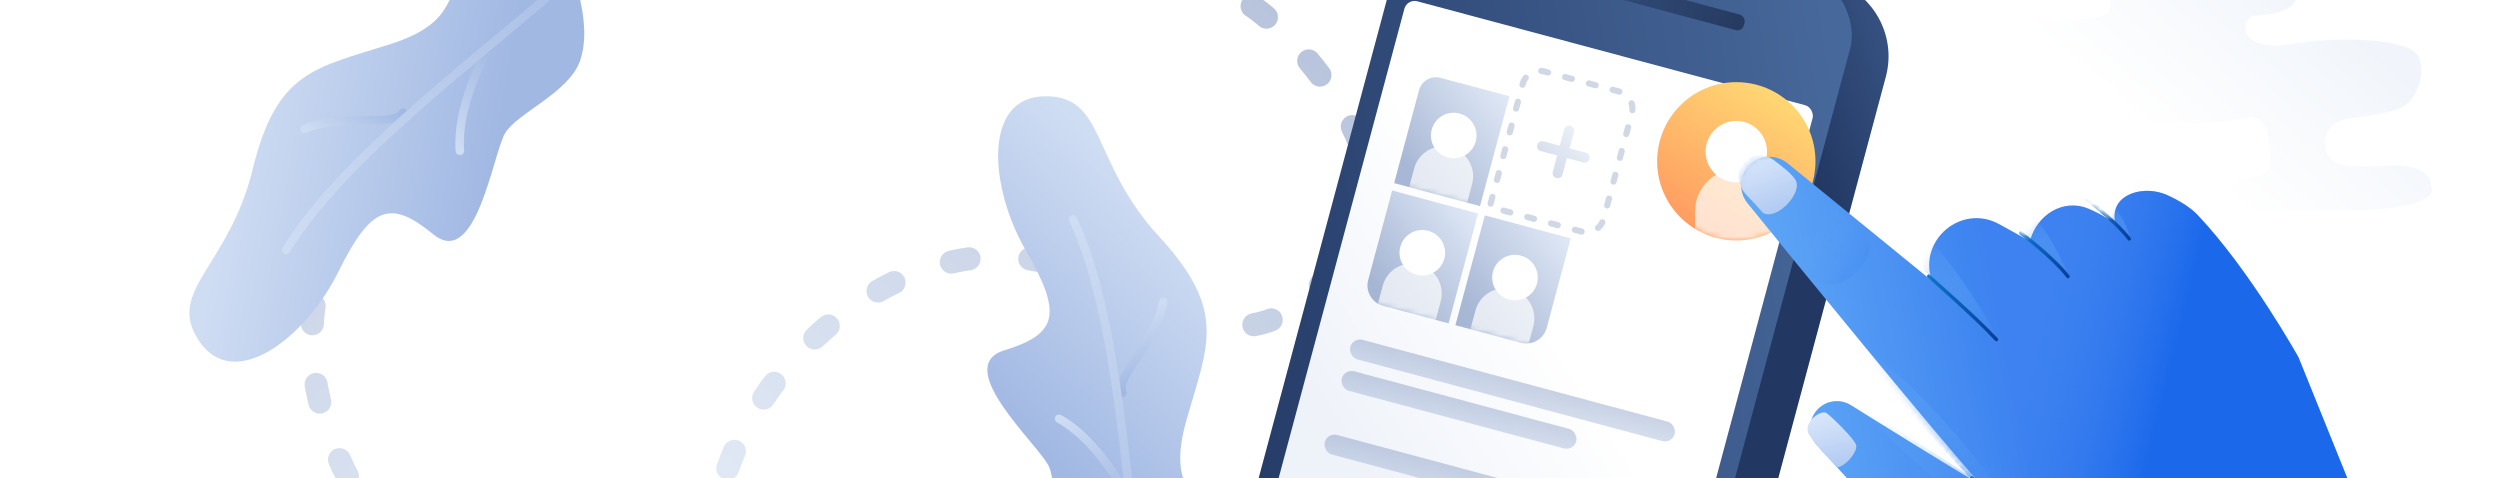 <svg width="460" height="88" viewBox="0 0 460 88" fill="none" xmlns="http://www.w3.org/2000/svg">
<path fill-rule="evenodd" clip-rule="evenodd" d="M390.123 17.973C389.91 11.876 374.025 13.25 367.898 13.838C361.77 14.427 361.214 6.075 366.501 4.833C371.787 3.592 381.375 4.233 386.342 3.087C391.31 1.941 385.026 -4.205 391.794 -4.946C398.563 -5.687 412.558 -5.001 416.73 -5.151C423.284 -5.388 426.646 2.502 415.165 2.86C411.998 2.958 411.363 9.967 422.051 8.042C428.757 6.834 441.916 6.806 444.654 9.891C446.225 11.66 445.68 16.415 442.98 19.041C440.974 20.991 434.595 21.372 432.096 21.822C426.234 22.88 427.393 28.556 429.392 29.725C434.122 32.491 447.105 27.271 447.453 34.866C447.607 38.222 435.794 38.764 430.951 38.723C419.071 38.622 411.266 39.681 410.718 35.629C410.169 31.56 418.1 34.306 417.709 29.305C417.505 26.692 418.053 21.138 412.964 21.43C419.931 21.031 390.41 26.207 390.123 17.973Z" fill="url(#paint0_linear)"/>
<path opacity="0.5" d="M230.381 1.132C236.73 5.13 259.37 29.037 249.737 43.408C240.104 57.78 231.28 68.286 200.975 51.587C170.671 34.888 131 69.02 131 102.042" stroke="url(#paint1_linear)" stroke-width="4.242" stroke-linecap="round" stroke-linejoin="round" stroke-dasharray="3.33 11.21"/>
<path opacity="0.5" d="M27.599 -6.673C33.203 -11.662 62.456 -26.772 73.588 -13.527C84.719 -0.282 92.361 11.113 67.903 35.587C43.445 60.062 65.218 107.652 96.941 116.822" stroke="url(#paint2_linear)" stroke-width="4.242" stroke-linecap="round" stroke-linejoin="round" stroke-dasharray="3.33 11.21"/>
<path fill-rule="evenodd" clip-rule="evenodd" d="M210.878 112.535C214.021 113.467 220.648 105.583 221.153 97.907C221.659 90.231 214.42 90.958 218.328 77.235C222.236 63.513 225.922 57.237 213.272 43.521C200.621 29.805 203.543 17.541 192.205 17.71C180.867 17.88 181.972 34.349 188.77 46.119C195.567 57.888 194.553 61.457 184.787 64.463C175.021 67.469 191.156 81.878 192.989 85.81C194.823 89.743 192.667 99.64 196.383 104.597C200.099 109.554 207.734 111.604 210.878 112.535Z" fill="url(#paint3_linear)"/>
<path d="M208.249 92.907C206.841 89.888 201.694 80.84 194.875 77.047" stroke="url(#paint4_linear)" stroke-width="1.556" stroke-linecap="round"/>
<path d="M206.52 72.272C205.112 69.253 212.598 63.183 214.075 55.522" stroke="url(#paint5_linear)" stroke-width="1.556" stroke-linecap="round"/>
<path d="M212.474 129.002C211.875 127.718 211.387 120.898 210.373 113.206C207.197 89.119 205.804 58.283 197.447 40.362" stroke="url(#paint6_linear)" stroke-width="1.556" stroke-linecap="round"/>
<path fill-rule="evenodd" clip-rule="evenodd" d="M105.283 -5.238C104.315 -8.37 94.079 -9.513 87.412 -5.677C80.743 -1.841 85.362 3.779 71.776 8.137C58.19 12.494 50.922 12.906 46.523 31.04C42.124 49.173 30.299 53.542 36.727 62.883C43.155 72.224 56.248 62.172 62.273 49.989C68.297 37.806 71.83 36.67 79.746 43.13C87.663 49.59 90.707 28.174 92.963 24.468C95.218 20.761 104.65 17.067 106.715 11.226C108.779 5.384 106.251 -2.106 105.283 -5.238Z" fill="url(#paint7_linear)"/>
<path d="M90.406 7.834C88.675 10.679 84 19.98 84.624 27.758" stroke="url(#paint8_linear)" stroke-width="1.556" stroke-linecap="round"/>
<path d="M74.193 20.715C72.462 23.56 63.26 20.697 56.065 23.716" stroke="url(#paint9_linear)" stroke-width="1.556" stroke-linecap="round"/>
<path d="M118.101 -15.698C117.364 -14.488 111.96 -10.3 106.121 -5.19C87.837 10.81 62.949 29.069 52.67 45.96" stroke="url(#paint10_linear)" stroke-width="1.556" stroke-linecap="round"/>
<path d="M266.044 -10.914C267.663 -16.957 273.874 -20.542 279.916 -18.923L336.696 -3.709C344.464 -1.628 349.075 6.358 346.993 14.126L311.102 148.073C309.483 154.116 303.272 157.701 297.23 156.082L237.324 140.031C231.282 138.412 227.696 132.201 229.315 126.159L266.044 -10.914Z" fill="url(#paint11_linear)"/>
<rect x="261.595" y="-24" width="84.672" height="164.561" rx="11.326" transform="rotate(15 261.595 -24)" fill="url(#paint12_linear)"/>
<rect x="278.343" y="-8.508" width="44.485" height="2.953" rx="1.214" transform="rotate(15 278.343 -8.508)" fill="url(#paint13_linear)"/>
<rect x="258.912" y="-0.265" width="77.756" height="117.319" rx="1.942" transform="rotate(15 258.912 -0.265)" fill="url(#paint14_linear)"/>
<mask id="mask0" mask-type="alpha" maskUnits="userSpaceOnUse" x="228" y="0" width="106" height="133">
<rect x="258.912" y="-0.265" width="77.756" height="117.319" rx="1.942" transform="rotate(15 258.912 -0.265)" fill="white"/>
</mask>
<g mask="url(#mask0)">
<rect opacity="0.4" x="248.923" y="62.055" width="61.809" height="3.721" rx="1.861" transform="rotate(15 248.923 62.055)" fill="url(#paint15_linear)"/>
<rect opacity="0.4" x="247.373" y="67.839" width="44.658" height="3.721" rx="1.861" transform="rotate(15 247.373 67.839)" fill="url(#paint16_linear)"/>
<rect opacity="0.4" x="244.232" y="79.56" width="59.868" height="3.721" rx="1.861" transform="rotate(15 244.232 79.56)" fill="url(#paint17_linear)"/>
<path opacity="0.6" fill-rule="evenodd" clip-rule="evenodd" d="M261.099 16.61C261.562 14.883 263.336 13.859 265.063 14.321L277.735 17.717L272.319 37.929L256.521 33.696L261.099 16.61Z" fill="url(#paint18_linear)"/>
<mask id="mask1" mask-type="alpha" maskUnits="userSpaceOnUse" x="256" y="14" width="22" height="24">
<path fill-rule="evenodd" clip-rule="evenodd" d="M261.099 16.61C261.562 14.883 263.336 13.859 265.063 14.321L277.735 17.717L272.319 37.929L256.521 33.696L261.099 16.61Z" fill="white"/>
</mask>
<g mask="url(#mask1)">
<path opacity="0.7" d="M260.204 31.008C260.993 28.063 264.02 26.316 266.965 27.105C269.909 27.894 271.657 30.921 270.868 33.865L269.121 40.383L258.458 37.525L260.204 31.008Z" fill="white"/>
<ellipse cx="267.486" cy="24.93" rx="4.197" ry="4.185" transform="rotate(15 267.486 24.93)" fill="white"/>
</g>
<path opacity="0.6" fill-rule="evenodd" clip-rule="evenodd" d="M256.157 35.057L271.955 39.29L266.539 59.503L254.492 56.275C252.42 55.72 251.191 53.59 251.746 51.519L256.157 35.057Z" fill="url(#paint19_linear)"/>
<mask id="mask2" mask-type="alpha" maskUnits="userSpaceOnUse" x="251" y="35" width="21" height="25">
<path fill-rule="evenodd" clip-rule="evenodd" d="M256.157 35.057L271.955 39.29L266.539 59.503L254.492 56.275C252.42 55.72 251.191 53.59 251.746 51.519L256.157 35.057Z" fill="white"/>
</mask>
<g mask="url(#mask2)">
<path opacity="0.7" d="M254.424 52.582C255.213 49.637 258.24 47.889 261.185 48.678C264.13 49.467 265.877 52.494 265.088 55.439L263.342 61.956L252.678 59.099L254.424 52.582Z" fill="white"/>
<ellipse cx="261.706" cy="46.503" rx="4.197" ry="4.185" transform="rotate(15 261.706 46.503)" fill="white"/>
</g>
<path opacity="0.6" fill-rule="evenodd" clip-rule="evenodd" d="M273.21 39.627L289.008 43.86L284.597 60.321C284.042 62.393 281.913 63.622 279.841 63.067L267.794 59.839L273.21 39.627Z" fill="url(#paint20_linear)"/>
<mask id="mask3" mask-type="alpha" maskUnits="userSpaceOnUse" x="267" y="39" width="23" height="25">
<path fill-rule="evenodd" clip-rule="evenodd" d="M273.21 39.627L289.008 43.86L284.597 60.321C284.042 62.393 281.913 63.622 279.841 63.067L267.794 59.839L273.21 39.627Z" fill="white"/>
</mask>
<g mask="url(#mask3)">
<path opacity="0.7" d="M271.478 57.151C272.267 54.206 275.293 52.459 278.238 53.248C281.183 54.037 282.93 57.064 282.141 60.008L280.395 66.526L269.731 63.669L271.478 57.151Z" fill="white"/>
<ellipse cx="278.759" cy="51.073" rx="4.197" ry="4.185" transform="rotate(15 278.759 51.073)" fill="white"/>
</g>
<path opacity="0.325" fill-rule="evenodd" clip-rule="evenodd" d="M280.176 15.437C280.639 13.71 282.413 12.686 284.139 13.148L297.975 16.856C299.702 17.318 300.726 19.093 300.264 20.819L295.036 40.33C294.573 42.057 292.799 43.081 291.072 42.618L274.111 38.074L280.176 15.437Z" stroke="#7188B0" stroke-width="1.133" stroke-linecap="round" stroke-linejoin="round" stroke-dasharray="1.29 3.24"/>
<g style="mix-blend-mode:multiply" opacity="0.3">
<path fill-rule="evenodd" clip-rule="evenodd" d="M288.865 23.293C288.479 23.19 288.081 23.419 287.978 23.806L287.12 27.007L283.918 26.149C283.531 26.045 283.134 26.275 283.03 26.662L283.008 26.743C282.905 27.13 283.134 27.527 283.521 27.631L286.723 28.489L285.865 31.69C285.762 32.076 285.991 32.474 286.378 32.578L286.46 32.599C286.846 32.703 287.244 32.474 287.347 32.087L288.205 28.886L291.405 29.744C291.791 29.847 292.189 29.618 292.293 29.231L292.314 29.149C292.418 28.762 292.189 28.365 291.802 28.261L288.602 27.404L289.46 24.203C289.563 23.816 289.334 23.419 288.947 23.315L288.865 23.293Z" fill="url(#paint21_linear)"/>
<path d="M287.12 27.007L287.078 27.163L287.234 27.205L287.276 27.049L287.12 27.007ZM286.723 28.489L286.879 28.531L286.921 28.375L286.765 28.333L286.723 28.489ZM285.865 31.69L286.021 31.732L285.865 31.69ZM287.347 32.087L287.191 32.045L287.347 32.087ZM288.205 28.886L288.247 28.73L288.091 28.688L288.049 28.844L288.205 28.886ZM292.293 29.231L292.136 29.189L292.293 29.231ZM292.314 29.149L292.471 29.191L292.314 29.149ZM288.602 27.404L288.446 27.362L288.404 27.518L288.56 27.56L288.602 27.404ZM289.46 24.203L289.303 24.161L289.46 24.203ZM288.134 23.848C288.214 23.547 288.523 23.369 288.824 23.45L288.907 23.137C288.434 23.01 287.948 23.291 287.821 23.764L288.134 23.848ZM287.276 27.049L288.134 23.848L287.821 23.764L286.964 26.965L287.276 27.049ZM283.876 26.305L287.078 27.163L287.162 26.851L283.96 25.993L283.876 26.305ZM283.187 26.703C283.267 26.403 283.576 26.225 283.876 26.305L283.96 25.993C283.487 25.866 283.001 26.147 282.874 26.62L283.187 26.703ZM283.165 26.785L283.187 26.703L282.874 26.62L282.852 26.701L283.165 26.785ZM283.563 27.475C283.262 27.394 283.084 27.085 283.165 26.785L282.852 26.701C282.725 27.174 283.006 27.661 283.479 27.787L283.563 27.475ZM286.765 28.333L283.563 27.475L283.479 27.787L286.681 28.645L286.765 28.333ZM286.021 31.732L286.879 28.531L286.566 28.447L285.709 31.648L286.021 31.732ZM286.42 32.421C286.119 32.341 285.941 32.032 286.021 31.732L285.709 31.648C285.582 32.121 285.863 32.607 286.336 32.734L286.42 32.421ZM286.501 32.443L286.42 32.421L286.336 32.734L286.418 32.756L286.501 32.443ZM287.191 32.045C287.111 32.345 286.802 32.524 286.501 32.443L286.418 32.756C286.891 32.882 287.377 32.602 287.504 32.129L287.191 32.045ZM288.049 28.844L287.191 32.045L287.504 32.129L288.361 28.928L288.049 28.844ZM291.447 29.587L288.247 28.73L288.163 29.042L291.363 29.9L291.447 29.587ZM292.136 29.189C292.056 29.489 291.747 29.668 291.447 29.587L291.363 29.9C291.836 30.027 292.322 29.746 292.449 29.273L292.136 29.189ZM292.158 29.107L292.136 29.189L292.449 29.273L292.471 29.191L292.158 29.107ZM291.76 28.418C292.06 28.498 292.239 28.807 292.158 29.107L292.471 29.191C292.598 28.718 292.317 28.232 291.844 28.105L291.76 28.418ZM288.56 27.56L291.76 28.418L291.844 28.105L288.644 27.248L288.56 27.56ZM289.303 24.161L288.446 27.362L288.758 27.446L289.616 24.245L289.303 24.161ZM288.905 23.471C289.206 23.552 289.384 23.861 289.303 24.161L289.616 24.245C289.743 23.772 289.462 23.286 288.989 23.159L288.905 23.471ZM288.824 23.45L288.905 23.471L288.989 23.159L288.907 23.137L288.824 23.45Z" fill="url(#paint22_linear)"/>
</g>
</g>
<g filter="url(#filter0_d)">
<ellipse cx="313.493" cy="23.693" rx="14.566" ry="14.565" fill="url(#paint23_linear)"/>
<mask id="mask4" mask-type="alpha" maskUnits="userSpaceOnUse" x="298" y="9" width="31" height="30">
<ellipse cx="313.493" cy="23.693" rx="14.566" ry="14.565" fill="white"/>
</mask>
<g mask="url(#mask4)">
<path opacity="0.7" d="M305.912 32.834C305.912 28.606 309.339 25.179 313.567 25.179C317.794 25.179 321.221 28.606 321.221 32.834V42.27H305.912V32.834Z" fill="white"/>
<ellipse cx="313.492" cy="21.909" rx="5.648" ry="5.647" fill="white"/>
</g>
</g>
<path fill-rule="evenodd" clip-rule="evenodd" d="M364.655 89.301C356.241 80.049 330.713 48.691 321.529 37.372C319.691 35.106 320.07 31.78 322.364 29.975C324.289 28.461 327.008 28.485 328.907 30.032L355.467 51.676C352.874 44.149 360.934 37.393 367.891 41.261L373.513 44.386C374.715 39.517 379.681 36.426 384.29 38.402C386.499 39.35 388.516 40.483 389.45 41.718C389.224 41.158 389.109 40.595 389.079 40.041C388.835 35.553 394.626 34.034 398.723 35.882C400.809 36.822 402.935 38.057 404.394 39.602C414.06 49.832 422.922 65.765 422.922 65.765L438.019 103.139L400.052 127.251L386.916 119.979C386.916 119.979 367.196 112.847 357.304 105.729C351.546 100.87 339.49 87.655 334.325 81.92C332.875 80.309 332.682 77.941 333.83 76.103C335.262 73.812 338.273 73.112 340.565 74.544C347.437 78.835 360.822 87.161 364.655 89.301Z" fill="url(#paint24_linear)"/>
<path fill-rule="evenodd" clip-rule="evenodd" d="M364.655 89.301C356.241 80.049 330.713 48.691 321.529 37.372C319.691 35.106 320.07 31.78 322.364 29.975C324.289 28.461 327.008 28.485 328.907 30.032L355.467 51.676C352.874 44.149 360.934 37.393 367.891 41.261L373.513 44.386C374.715 39.517 379.681 36.426 384.29 38.402C386.499 39.35 388.516 40.483 389.45 41.718C389.224 41.158 389.109 40.595 389.079 40.041C388.835 35.553 394.626 34.034 398.723 35.882C400.809 36.822 402.935 38.057 404.394 39.602C414.06 49.832 422.922 65.765 422.922 65.765L438.019 103.139L400.052 127.251L386.916 119.979C386.916 119.979 367.196 112.847 357.304 105.729C351.546 100.87 339.49 87.655 334.325 81.92C332.875 80.309 332.682 77.941 333.83 76.103C335.262 73.812 338.273 73.112 340.565 74.544C347.437 78.835 360.822 87.161 364.655 89.301Z" fill="url(#paint25_linear)" fill-opacity="0.69"/>
<mask id="mask5" mask-type="alpha" maskUnits="userSpaceOnUse" x="320" y="28" width="119" height="100">
<path fill-rule="evenodd" clip-rule="evenodd" d="M364.655 89.301C356.241 80.049 330.713 48.691 321.529 37.372C319.691 35.106 320.07 31.78 322.364 29.975C324.289 28.461 327.008 28.485 328.907 30.032L355.467 51.676C352.874 44.149 360.934 37.393 367.891 41.261L373.513 44.386C374.715 39.517 379.681 36.426 384.29 38.402C386.499 39.35 388.516 40.483 389.45 41.718C389.224 41.158 389.109 40.595 389.079 40.041C388.835 35.553 394.626 34.034 398.723 35.882C400.809 36.822 402.935 38.057 404.394 39.602C414.06 49.832 422.922 65.765 422.922 65.765L438.019 103.139L400.052 127.251L386.916 119.979C386.916 119.979 367.196 112.847 357.304 105.729C351.546 100.87 339.49 87.655 334.325 81.92C332.875 80.309 332.682 77.941 333.83 76.103C335.262 73.812 338.273 73.112 340.565 74.544C347.437 78.835 360.822 87.161 364.655 89.301Z" fill="white"/>
<path fill-rule="evenodd" clip-rule="evenodd" d="M364.655 89.301C356.241 80.049 330.713 48.691 321.529 37.372C319.691 35.106 320.07 31.78 322.364 29.975C324.289 28.461 327.008 28.485 328.907 30.032L355.467 51.676C352.874 44.149 360.934 37.393 367.891 41.261L373.513 44.386C374.715 39.517 379.681 36.426 384.29 38.402C386.499 39.35 388.516 40.483 389.45 41.718C389.224 41.158 389.109 40.595 389.079 40.041C388.835 35.553 394.626 34.034 398.723 35.882C400.809 36.822 402.935 38.057 404.394 39.602C414.06 49.832 422.922 65.765 422.922 65.765L438.019 103.139L400.052 127.251L386.916 119.979C386.916 119.979 367.196 112.847 357.304 105.729C351.546 100.87 339.49 87.655 334.325 81.92C332.875 80.309 332.682 77.941 333.83 76.103C335.262 73.812 338.273 73.112 340.565 74.544C347.437 78.835 360.822 87.161 364.655 89.301Z" stroke="white"/>
</mask>
<g mask="url(#mask5)">
<g opacity="0.617">
<path fill-rule="evenodd" clip-rule="evenodd" d="M370.55 93.947C368.75 94.674 365.58 95.648 360.6 92.011C355.621 88.373 343.832 77.15 343.31 75.859C342.788 74.567 359.015 85.376 359.015 85.376C359.015 85.376 368.042 91.102 370.55 93.947Z" fill="url(#paint26_linear)" style="mix-blend-mode:multiply"/>
</g>
<path fill-rule="evenodd" clip-rule="evenodd" d="M367.676 62.482C366.504 59.583 357.343 45.347 355.018 44.541C352.694 43.736 354.076 49.858 354.076 49.858C354.076 49.858 366.499 61.622 367.676 62.482Z" fill="url(#paint27_linear)" style="mix-blend-mode:multiply"/>
<path fill-rule="evenodd" clip-rule="evenodd" d="M380.817 51.055C380.369 49.946 376.194 40.814 373.789 39.892C371.383 38.971 372.337 43.123 372.337 43.123C372.337 43.123 377.062 47.086 378.475 48.518C380.324 50.392 380.986 51.474 380.817 51.055Z" fill="url(#paint28_linear)" style="mix-blend-mode:multiply"/>
<path fill-rule="evenodd" clip-rule="evenodd" d="M392.111 44.033C391.843 43.37 390.914 40.118 389.246 38.544C387.579 36.969 388.701 40.536 388.701 40.536C388.701 40.536 392.379 44.697 392.111 44.033Z" fill="url(#paint29_linear)" style="mix-blend-mode:multiply"/>
<g opacity="0.843">
<path fill-rule="evenodd" clip-rule="evenodd" d="M370.859 93.745C367.807 89.773 355.191 72.596 344.864 65.588C334.537 58.58 362.105 87.545 362.105 87.545C362.105 87.545 368.774 92.082 370.859 93.745Z" fill="url(#paint30_linear)" style="mix-blend-mode:multiply"/>
</g>
<path d="M354.893 50.821C354.893 50.821 363.624 58.445 367.334 62.471" stroke="url(#paint31_linear)" stroke-width="0.647" stroke-linecap="round"/>
<path d="M371.808 42.868C371.808 42.868 377.602 47.167 380.508 50.878" stroke="url(#paint32_linear)" stroke-width="0.647" stroke-linecap="round"/>
<path d="M383.08 35.942C383.08 35.942 388.874 40.242 391.78 43.952" stroke="url(#paint33_linear)" stroke-width="0.647" stroke-linecap="round"/>
<path fill-rule="evenodd" clip-rule="evenodd" d="M324.341 39.135C322.016 36.398 320.859 35.657 320.365 34.433C319.87 33.208 319.302 31.482 320.834 29.799C322.366 28.115 325.011 28.398 326.264 29.371C327.518 30.344 329.974 32.084 330.491 33.364C331.461 35.764 326.836 40.678 324.341 39.135Z" fill="url(#paint34_linear)"/>
<path d="M362.811 87.929C364.183 88.979 368.489 91.868 370.461 93.675" stroke="url(#paint35_linear)" stroke-width="0.647" stroke-linecap="round"/>
<g opacity="0.386">
<path fill-rule="evenodd" clip-rule="evenodd" d="M326.018 41.663C327.98 44.266 333.339 51.028 334.675 51.848C336.012 52.667 338.737 52.89 341.551 50.192C344.364 47.495 344.566 44.598 343.53 43.677C342.494 42.757 333.416 34.388 333.416 34.388" fill="url(#paint36_linear)" style="mix-blend-mode:multiply"/>
</g>
</g>
<path fill-rule="evenodd" clip-rule="evenodd" d="M338.08 86.017C339.933 85.555 341.807 82.996 341.538 81.914C341.268 80.832 337.167 76.789 336.102 76.016C335.037 75.243 331.494 77.877 332.905 80.008C334.316 82.139 335.846 83.673 338.08 86.017Z" fill="url(#paint37_linear)"/>
<defs>
<filter id="filter0_d" x="298.927" y="9.128" width="35.119" height="35.116" filterUnits="userSpaceOnUse" color-interpolation-filters="sRGB">
<feFlood flood-opacity="0" result="BackgroundImageFix"/>
<feColorMatrix in="SourceAlpha" type="matrix" values="0 0 0 0 0 0 0 0 0 0 0 0 0 0 0 0 0 0 127 0"/>
<feOffset dx="5.987" dy="5.987"/>
<feColorMatrix type="matrix" values="0 0 0 0 0.703 0 0 0 0 0.556 0 0 0 0 0.423 0 0 0 0.32 0"/>
<feBlend mode="normal" in2="BackgroundImageFix" result="effect1_dropShadow"/>
<feBlend mode="normal" in="SourceGraphic" in2="effect1_dropShadow" result="shape"/>
</filter>
<linearGradient id="paint0_linear" x1="416.422" y1="-8.446" x2="391.289" y2="20.908" gradientUnits="userSpaceOnUse">
<stop stop-color="#F1F5FB"/>
<stop offset="1" stop-color="white"/>
</linearGradient>
<linearGradient id="paint1_linear" x1="191.545" y1="146.432" x2="276.909" y2="30.001" gradientUnits="userSpaceOnUse">
<stop stop-color="#CBDAF1"/>
<stop offset="1" stop-color="#7089B9"/>
</linearGradient>
<linearGradient id="paint2_linear" x1="156.399" y1="70.986" x2="68.253" y2="-43.354" gradientUnits="userSpaceOnUse">
<stop stop-color="#CBDAF1"/>
<stop offset="1" stop-color="#7089B9"/>
</linearGradient>
<linearGradient id="paint3_linear" x1="210.495" y1="34.472" x2="177.243" y2="69.626" gradientUnits="userSpaceOnUse">
<stop stop-color="#CFDDF3"/>
<stop offset="1" stop-color="#A1B8E3"/>
</linearGradient>
<linearGradient id="paint4_linear" x1="199.786" y1="74.758" x2="208.249" y2="92.907" gradientUnits="userSpaceOnUse">
<stop stop-color="#CFDDF3"/>
<stop offset="1" stop-color="#A1B8E3"/>
</linearGradient>
<linearGradient id="paint5_linear" x1="201.454" y1="61.407" x2="206.52" y2="72.272" gradientUnits="userSpaceOnUse">
<stop stop-color="#CFDDF3"/>
<stop offset="1" stop-color="#A1B8E3"/>
</linearGradient>
<linearGradient id="paint6_linear" x1="197.447" y1="40.362" x2="234.082" y2="118.926" gradientUnits="userSpaceOnUse">
<stop stop-color="#CFDDF3"/>
<stop offset="1" stop-color="#A1B8E3"/>
</linearGradient>
<linearGradient id="paint7_linear" x1="40.533" y1="38.368" x2="88.227" y2="46.546" gradientUnits="userSpaceOnUse">
<stop stop-color="#CFDDF3"/>
<stop offset="1" stop-color="#A1B8E3"/>
</linearGradient>
<linearGradient id="paint8_linear" x1="79.996" y1="24.941" x2="90.406" y2="7.834" gradientUnits="userSpaceOnUse">
<stop stop-color="#CFDDF3"/>
<stop offset="1" stop-color="#A1B8E3"/>
</linearGradient>
<linearGradient id="paint9_linear" x1="67.961" y1="30.956" x2="74.193" y2="20.715" gradientUnits="userSpaceOnUse">
<stop stop-color="#CFDDF3"/>
<stop offset="1" stop-color="#A1B8E3"/>
</linearGradient>
<linearGradient id="paint10_linear" x1="52.67" y1="45.96" x2="97.734" y2="-28.092" gradientUnits="userSpaceOnUse">
<stop stop-color="#CFDDF3"/>
<stop offset="1" stop-color="#A1B8E3"/>
</linearGradient>
<linearGradient id="paint11_linear" x1="362.822" y1="-5.991" x2="324.353" y2="7.346" gradientUnits="userSpaceOnUse">
<stop stop-color="#47689B"/>
<stop offset="1" stop-color="#223762"/>
</linearGradient>
<linearGradient id="paint12_linear" x1="314.486" y1="-76.898" x2="194.627" y2="-24.551" gradientUnits="userSpaceOnUse">
<stop stop-color="#47689B"/>
<stop offset="1" stop-color="#223762"/>
</linearGradient>
<linearGradient id="paint13_linear" x1="285.37" y1="-2.953" x2="344.51" y2="-2.953" gradientUnits="userSpaceOnUse">
<stop stop-color="#365383"/>
<stop offset="1" stop-color="#1C2C4C"/>
</linearGradient>
<linearGradient id="paint14_linear" x1="279.077" y1="32.617" x2="248.605" y2="66.475" gradientUnits="userSpaceOnUse">
<stop stop-color="white"/>
<stop offset="1" stop-color="#EEF2F9"/>
</linearGradient>
<linearGradient id="paint15_linear" x1="386.107" y1="70.83" x2="385.904" y2="59.58" gradientUnits="userSpaceOnUse">
<stop stop-color="#CBDAF1"/>
<stop offset="1" stop-color="#7089B9"/>
</linearGradient>
<linearGradient id="paint16_linear" x1="346.49" y1="76.613" x2="346.209" y2="65.367" gradientUnits="userSpaceOnUse">
<stop stop-color="#CBDAF1"/>
<stop offset="1" stop-color="#7089B9"/>
</linearGradient>
<linearGradient id="paint17_linear" x1="377.107" y1="88.335" x2="376.897" y2="77.086" gradientUnits="userSpaceOnUse">
<stop stop-color="#CBDAF1"/>
<stop offset="1" stop-color="#7089B9"/>
</linearGradient>
<linearGradient id="paint18_linear" x1="271.471" y1="9.499" x2="253.5" y2="23.197" gradientUnits="userSpaceOnUse">
<stop stop-color="#CBDAF1"/>
<stop offset="1" stop-color="#7089B9"/>
</linearGradient>
<linearGradient id="paint19_linear" x1="265.691" y1="31.073" x2="247.72" y2="44.771" gradientUnits="userSpaceOnUse">
<stop stop-color="#CBDAF1"/>
<stop offset="1" stop-color="#7089B9"/>
</linearGradient>
<linearGradient id="paint20_linear" x1="282.744" y1="35.642" x2="264.773" y2="49.34" gradientUnits="userSpaceOnUse">
<stop stop-color="#CBDAF1"/>
<stop offset="1" stop-color="#7089B9"/>
</linearGradient>
<linearGradient id="paint21_linear" x1="289.656" y1="20.501" x2="281.563" y2="28.284" gradientUnits="userSpaceOnUse">
<stop stop-color="#CBDAF1"/>
<stop offset="1" stop-color="#7089B9"/>
</linearGradient>
<linearGradient id="paint22_linear" x1="289.656" y1="20.501" x2="281.563" y2="28.284" gradientUnits="userSpaceOnUse">
<stop stop-color="#CBDAF1"/>
<stop offset="1" stop-color="#7089B9"/>
</linearGradient>
<linearGradient id="paint23_linear" x1="320.082" y1="44.744" x2="335.692" y2="19.831" gradientUnits="userSpaceOnUse">
<stop stop-color="#FF9D61"/>
<stop offset="1" stop-color="#FFD873"/>
</linearGradient>
<linearGradient id="paint24_linear" x1="309.678" y1="80.966" x2="370.27" y2="69.419" gradientUnits="userSpaceOnUse">
<stop stop-color="#70B8F9"/>
<stop offset="1" stop-color="#3D82F0"/>
</linearGradient>
<linearGradient id="paint25_linear" x1="368.817" y1="87.257" x2="393.521" y2="93.246" gradientUnits="userSpaceOnUse">
<stop stop-color="#3879EE" stop-opacity="0.01"/>
<stop offset="1" stop-color="#0B5DE8"/>
</linearGradient>
<linearGradient id="paint26_linear" x1="343.269" y1="75.756" x2="353.413" y2="100.869" gradientUnits="userSpaceOnUse">
<stop stop-color="#70B8F9" stop-opacity="0.01"/>
<stop offset="1" stop-color="#3D82F0"/>
</linearGradient>
<linearGradient id="paint27_linear" x1="352.236" y1="45.304" x2="360.368" y2="65.434" gradientUnits="userSpaceOnUse">
<stop stop-color="#70B8F9" stop-opacity="0.01"/>
<stop offset="1" stop-color="#3D82F0"/>
</linearGradient>
<linearGradient id="paint28_linear" x1="371.226" y1="40.371" x2="376.316" y2="52.972" gradientUnits="userSpaceOnUse">
<stop stop-color="#70B8F9" stop-opacity="0.01"/>
<stop offset="1" stop-color="#3D82F0"/>
</linearGradient>
<linearGradient id="paint29_linear" x1="387.805" y1="38.32" x2="390.426" y2="44.807" gradientUnits="userSpaceOnUse">
<stop stop-color="#70B8F9" stop-opacity="0.01"/>
<stop offset="1" stop-color="#3D82F0"/>
</linearGradient>
<linearGradient id="paint30_linear" x1="341.95" y1="64.328" x2="356.221" y2="99.658" gradientUnits="userSpaceOnUse">
<stop stop-color="#70B8F9" stop-opacity="0.01"/>
<stop offset="1" stop-color="#3D82F0"/>
</linearGradient>
<linearGradient id="paint31_linear" x1="354.893" y1="50.821" x2="360.684" y2="65.157" gradientUnits="userSpaceOnUse">
<stop stop-color="#0D73CA"/>
<stop offset="1" stop-color="#063F9A"/>
</linearGradient>
<linearGradient id="paint32_linear" x1="371.808" y1="42.868" x2="375.81" y2="52.776" gradientUnits="userSpaceOnUse">
<stop stop-color="#0D73CA"/>
<stop offset="1" stop-color="#063F9A"/>
</linearGradient>
<linearGradient id="paint33_linear" x1="383.08" y1="35.942" x2="387.082" y2="45.85" gradientUnits="userSpaceOnUse">
<stop stop-color="#0D73CA"/>
<stop offset="1" stop-color="#063F9A"/>
</linearGradient>
<linearGradient id="paint34_linear" x1="318.689" y1="30.284" x2="322.888" y2="40.68" gradientUnits="userSpaceOnUse">
<stop stop-color="#D9E7FA"/>
<stop offset="1" stop-color="#B1CAF2"/>
</linearGradient>
<linearGradient id="paint35_linear" x1="362.811" y1="87.929" x2="365.88" y2="95.525" gradientUnits="userSpaceOnUse">
<stop stop-color="#0D73CA"/>
<stop offset="1" stop-color="#063F9A"/>
</linearGradient>
<linearGradient id="paint36_linear" x1="329.765" y1="46.795" x2="337.887" y2="53.251" gradientUnits="userSpaceOnUse">
<stop stop-color="#70B8F9" stop-opacity="0.01"/>
<stop offset="1" stop-color="#3D82F0" stop-opacity="0.527"/>
</linearGradient>
<linearGradient id="paint37_linear" x1="331.97" y1="76.741" x2="334.504" y2="86.908" gradientUnits="userSpaceOnUse">
<stop stop-color="#D9E7FA"/>
<stop offset="1" stop-color="#B1CAF2"/>
</linearGradient>
</defs>
</svg>
